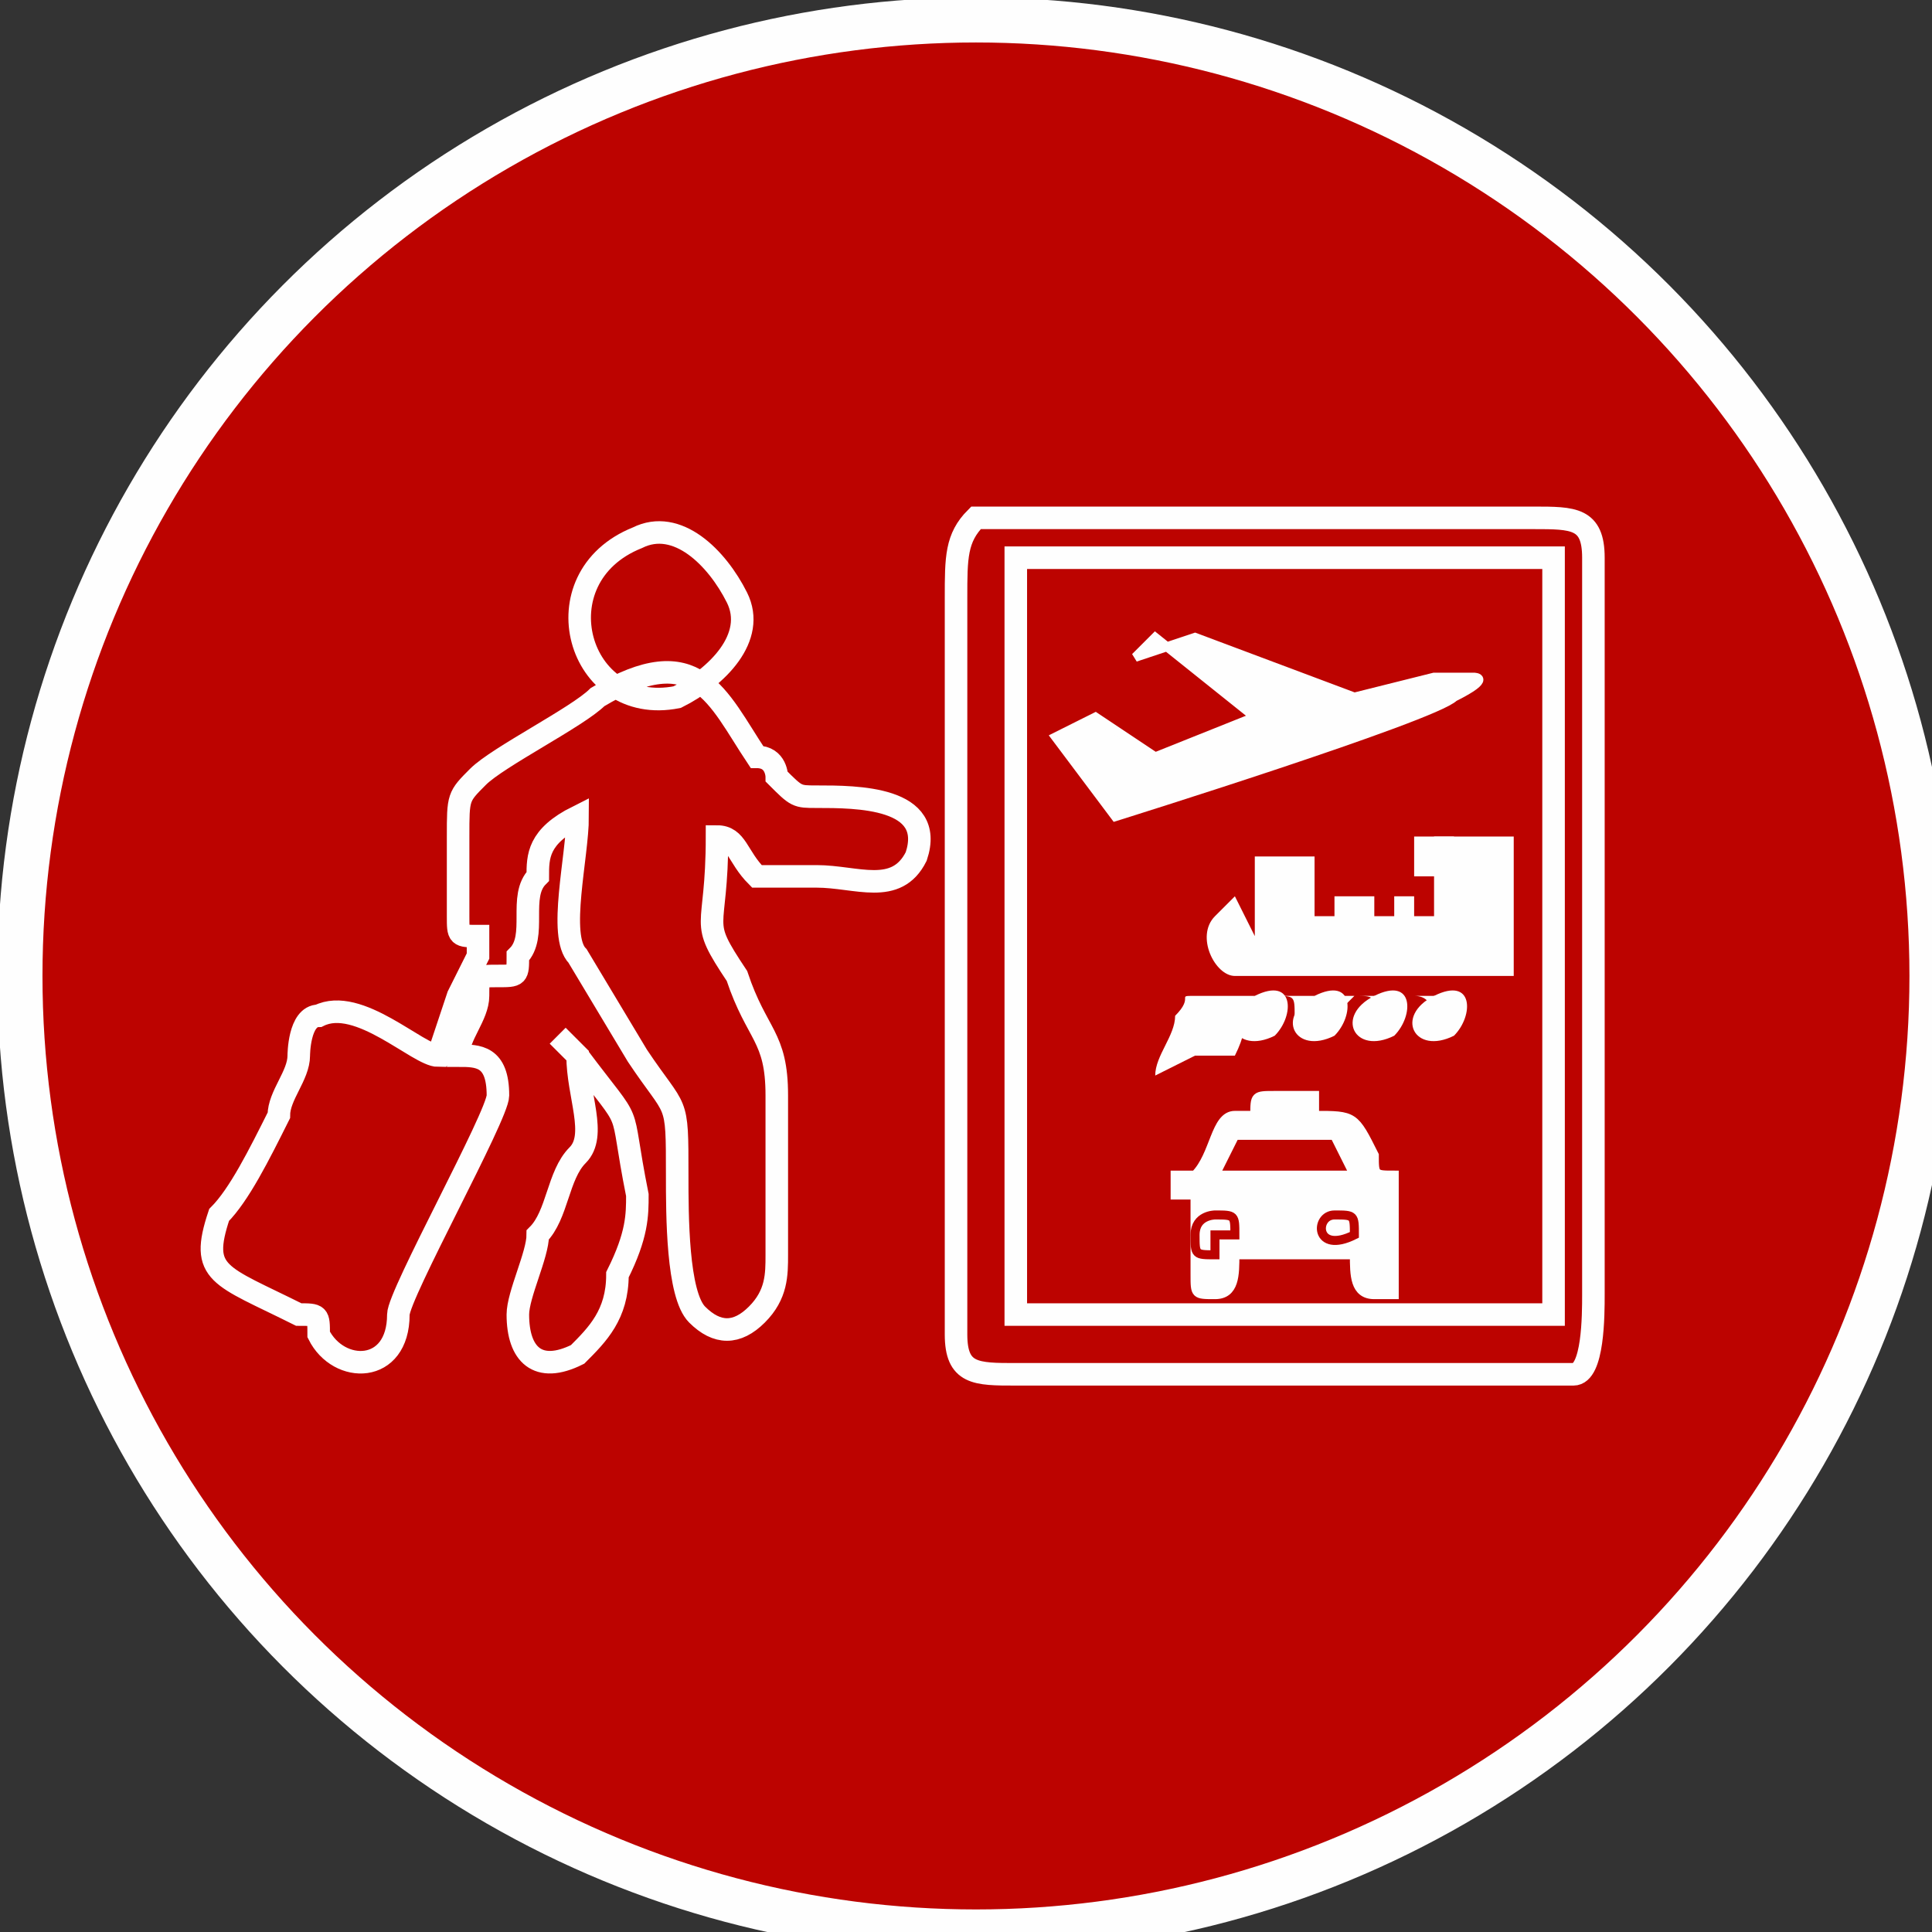 <?xml version="1.0" encoding="UTF-8"?>
<!DOCTYPE svg PUBLIC "-//W3C//DTD SVG 1.1//EN" "http://www.w3.org/Graphics/SVG/1.1/DTD/svg11.dtd">
<!-- Creator: CorelDRAW X6 -->
<svg xmlns="http://www.w3.org/2000/svg" xml:space="preserve" width="21.5mm" height="21.5mm" version="1.1" style="shape-rendering:geometricPrecision; text-rendering:geometricPrecision; image-rendering:optimizeQuality; fill-rule:evenodd; clip-rule:evenodd"
viewBox="0 0 97 97"
 xmlns:xlink="http://www.w3.org/1999/xlink">
 <rect x="0" y="0" width="97" height="97" fill="#333333" stroke="none"/>
 <defs>
  <style type="text/css">
   <![CDATA[
    .str2 {stroke:#FEFEFE;stroke-width:0.453}
    .str3 {stroke:#BC0300;stroke-width:0.453}
    .str1 {stroke:#FEFEFE;stroke-width:1.132}
    .str0 {stroke:#FEFEFE;stroke-width:2.265}
    .fil1 {fill:none}
    .fil2 {fill:#FEFEFE}
    .fil0 {fill:#BC0300}
   ]]>
  </style>
 </defs>
 <g id="Layer_x0020_1">
  <g id="_442304856">
   <circle class="fil0 str0" cx="49" cy="49" r="48"/>
   <path class="fil1 str1" d="M49 26c-1,1 -1,2 -1,4 0,12 0,25 0,37 0,2 1,2 3,2 4,0 27,0 28,0 1,0 1,-3 1,-4l0 -32c0,-2 0,-3 0,-5 0,-2 -1,-2 -3,-2 -4,0 -27,0 -28,0zm2 40l27 0 0 -38 -27 0 0 38z"/>
   <path class="fil1 str1" d="M23 50l-1 3c-1,0 -4,-3 -6,-2 -1,0 -1,2 -1,2 0,1 -1,2 -1,3 -1,2 -2,4 -3,5 -1,3 0,3 4,5 1,0 1,0 1,1 1,2 4,2 4,-1 0,-1 5,-10 5,-11 0,-2 -1,-2 -2,-2 0,-1 1,-2 1,-3 0,-1 0,-1 1,-1 1,0 1,0 1,-1 1,-1 0,-3 1,-4 0,-1 0,-2 2,-3 0,2 -1,6 0,7l3 5c2,3 2,2 2,6 0,2 0,6 1,7 1,1 2,1 3,0 1,-1 1,-2 1,-3 0,-3 0,-5 0,-8 0,-3 -1,-3 -2,-6 -2,-3 -1,-2 -1,-7 1,0 1,1 2,2 1,0 2,0 3,0 2,0 4,1 5,-1 1,-3 -3,-3 -5,-3 -1,0 -1,0 -2,-1 0,0 0,-1 -1,-1 -2,-3 -3,-6 -8,-3 -1,1 -5,3 -6,4 -1,1 -1,1 -1,3 0,1 0,3 0,4 0,1 0,1 1,1l0 1zm9 -23c-5,2 -3,9 2,8 2,-1 4,-3 3,-5 -1,-2 -3,-4 -5,-3zm-3 26c0,2 1,4 0,5 -1,1 -1,3 -2,4 0,1 -1,3 -1,4 0,2 1,3 3,2 1,-1 2,-2 2,-4 1,-2 1,-3 1,-4 -1,-5 0,-3 -3,-7l-1 -1z"/>
   <path class="fil2 str2" d="M63 56c0,0 -1,0 -1,0 -1,0 -1,2 -2,3l-1 0 0 1 1 0c0,3 0,3 0,4 0,1 0,1 1,1 1,0 1,-1 1,-2l6 0c0,1 0,2 1,2 0,0 0,0 1,0 0,0 0,-1 0,-1 0,-1 0,0 0,-3 0,-1 0,-1 0,-1l0 0 0 -1c-1,0 -1,0 -1,-1 -1,-2 -1,-2 -3,-2l0 -1c-1,0 -1,0 -2,0 -1,0 -1,0 -1,1z"/>
   <path class="fil0 str2" d="M61 59l7 0c0,0 -1,-2 -1,-2 -2,0 -3,0 -5,0 0,0 -1,2 -1,2z"/>
   <path class="fil1 str3" d="M68 62c0,-1 0,-1 -1,-1l0 0c-1,0 -1,2 1,1z"/>
   <path class="fil1 str3" d="M61 62l1 0c0,-1 0,-1 -1,-1 0,0 -1,0 -1,1 0,1 0,1 1,1z"/>
   <path class="fil2 str2" d="M57 33l3 -1 8 3 4 -1 2 0c0,0 1,0 -1,1 -1,1 -17,6 -17,6l-3 -4 2 -1 3 2 5 -2 -5 -4z"/>
   <g>
    <path class="fil2" d="M62 45c0,0 0,0 0,0 0,0 0,0 0,0 0,0 0,0 -1,1 -1,1 0,3 1,3 0,0 0,0 1,0 2,0 13,0 13,0 0,0 0,-5 0,-6 0,0 0,0 0,-1 0,0 0,0 0,0 0,0 -3,0 -4,0 0,0 0,0 0,1 0,1 0,0 0,1 0,1 0,1 0,2l-1 0 0 -1 -1 0 0 1 -1 0 0 -1c0,0 -2,0 -2,0 0,0 0,1 0,1l-1 0c0,-1 0,-1 0,-2 0,-1 0,0 0,-1 0,0 0,0 0,0 0,0 0,0 0,0l-3 0c0,2 0,0 0,2 0,1 0,1 0,2z"/>
    <path class="fil2" d="M60 53l2 0c1,-2 0,-2 1,-3 0,0 1,0 1,0 1,0 1,0 1,1 0,0 1,-1 1,-1 1,0 1,0 1,1 0,0 1,-1 1,-1 1,0 1,0 1,1 0,0 0,0 0,0l0 0c0,0 0,0 1,-1 0,0 1,0 1,0 1,0 1,1 1,2 1,0 1,0 1,-2 0,0 0,0 0,0l-13 0c-1,0 0,0 -1,1 0,1 -1,2 -1,3z"/>
    <path class="fil2" d="M71 44l1 0c0,0 1,0 1,0 0,0 0,-2 0,-2 0,0 -2,0 -2,0 0,0 0,2 0,2z"/>
    <path class="fil2" d="M69 50c-2,1 -1,3 1,2 1,-1 1,-3 -1,-2z"/>
    <path class="fil2" d="M66 50c-2,1 -1,3 1,2 1,-1 1,-3 -1,-2z"/>
    <path class="fil2" d="M72 50c-2,1 -1,3 1,2 1,-1 1,-3 -1,-2z"/>
    <path class="fil2" d="M63 50c-2,1 -1,3 1,2 1,-1 1,-3 -1,-2z"/>
   </g>
  </g>
 </g>
</svg>
